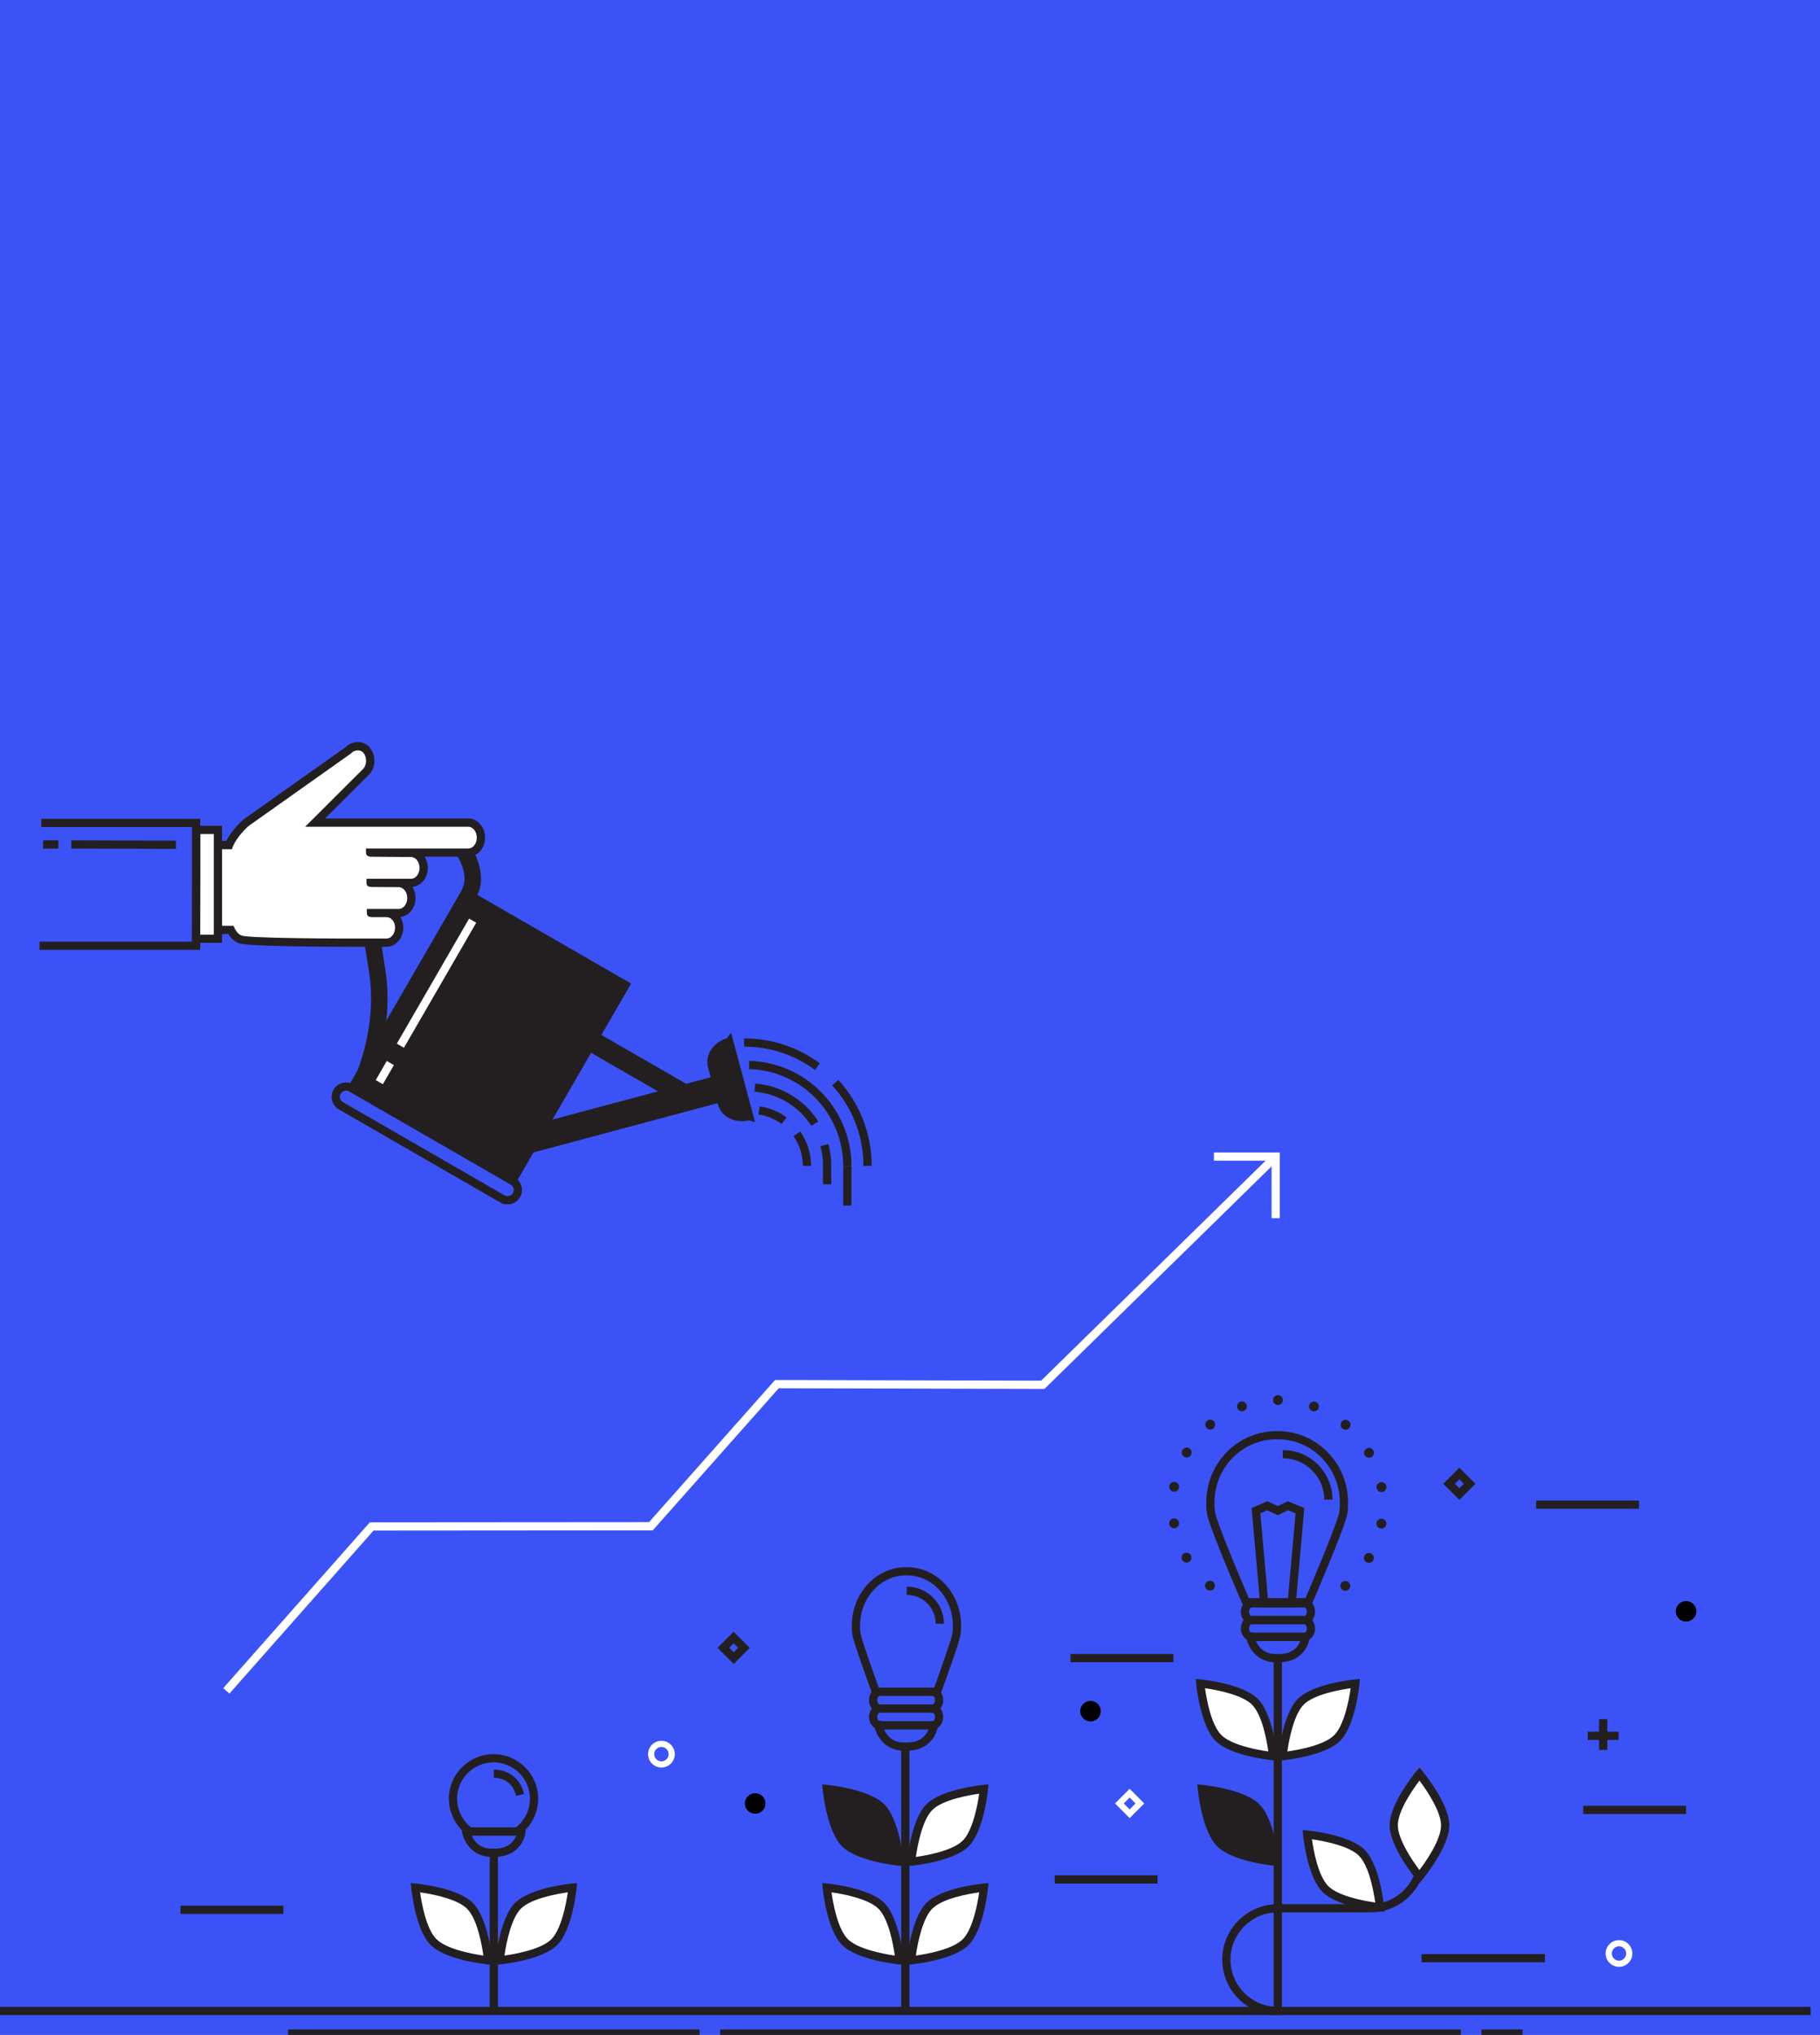 <svg width="390" height="436" viewBox="0 0 390 436" fill="none" xmlns="http://www.w3.org/2000/svg">
<rect x="0" y="0" width="390" height="436" fill="#808080" stroke="none"/>
<g clip-path="url(#clip0_1_5303)">
<rect width="390" height="436" fill="#3B53F6"/>
<path d="M273.849 307.512C273.791 307.512 273.734 307.517 273.677 307.517C273.619 307.517 273.562 307.512 273.505 307.512C265.696 307.512 259.369 313.958 259.369 321.905C259.369 322.927 259.391 323.948 259.673 324.891C261.102 329.637 267.023 343.286 267.023 343.286H280.33C280.33 343.286 286.256 329.637 287.68 324.891C287.962 323.948 287.984 322.931 287.984 321.905C287.984 313.958 281.657 307.512 273.849 307.512Z" fill="#3B53F6"/>
<path d="M280.908 344.166H266.446L266.216 343.638C265.974 343.079 260.255 329.888 258.831 325.146C258.514 324.093 258.487 323.015 258.487 321.91C258.487 313.487 265.224 306.636 273.505 306.636C273.549 306.636 273.593 306.636 273.637 306.636H273.685H273.716C273.76 306.636 273.804 306.636 273.849 306.636C282.129 306.636 288.866 313.487 288.866 321.91C288.866 323.015 288.839 324.089 288.522 325.146C287.098 329.888 281.379 343.079 281.137 343.638L280.908 344.166ZM267.601 342.405H279.748C280.85 339.847 285.599 328.752 286.833 324.635C287.08 323.807 287.102 322.874 287.102 321.905C287.102 314.455 281.154 308.393 273.849 308.393H273.685H273.5C266.19 308.393 260.247 314.455 260.247 321.905C260.247 322.874 260.269 323.812 260.515 324.635C261.754 328.752 266.503 339.847 267.601 342.405Z" fill="#231F20"/>
<path d="M78.667 233.555L75.461 232.088L75.497 232.009C76.066 230.842 81.021 220.262 79.055 208.106C77.128 196.169 76.066 189.591 80.915 181.204C83.248 177.171 86.418 175.934 88.671 175.608C91.264 175.233 94.09 175.832 96.638 177.303C99.099 178.721 101.14 181.182 102.242 184.057C103.389 187.047 103.336 189.988 102.092 192.136L99.037 190.375C99.734 189.173 99.698 187.28 98.944 185.316C98.137 183.216 96.616 181.358 94.87 180.354C93.693 179.676 87.639 176.616 83.971 182.965C79.91 189.992 80.554 195.258 82.538 207.547C84.676 220.777 79.288 232.291 78.667 233.559V233.555Z" fill="#231F20"/>
<path d="M158.736 232.397L158.079 229.944L156.275 223.226C156.253 223.23 156.236 223.234 156.214 223.239C153.647 223.926 152.025 226.206 152.545 228.359L153.312 231.217L153.37 231.428L146.915 233.154L127.532 221.979L126.201 224.282L143.277 234.127L116.704 241.238L113.882 246.116L154.397 235.276L154.732 236.518H154.736C155.363 238.645 157.911 239.811 160.477 239.124C160.499 239.12 160.517 239.111 160.534 239.107L158.731 232.388L158.736 232.397Z" fill="#231F20"/>
<path d="M112.052 247.525L116.122 240.489L140.989 233.836L124.993 224.612L127.206 220.786L147.034 232.216L152.285 230.812L151.571 228.157L151.602 228.117C151.276 225.687 153.008 223.296 155.755 222.459L156.663 221.275L161.809 240.445L160.513 240.036C157.686 240.709 154.935 239.481 154.018 237.161L153.983 237.143L153.767 236.364L112.048 247.53L112.052 247.525ZM117.281 241.999L115.707 244.72L155.019 234.202L155.579 236.276C156.006 237.72 157.647 238.587 159.441 238.42L155.667 224.361C154.04 225.101 153.044 226.682 153.401 228.152L153.449 228.355L154.441 232.053L146.783 234.101L127.85 223.186L127.4 223.961L145.557 234.431L117.281 241.995V241.999Z" fill="#231F20"/>
<path d="M99.673 191.251L73.219 237.007L107.584 256.82L134.039 211.064L99.673 191.251Z" fill="#231F20"/>
<path d="M107.903 258.022L72.009 237.328L99.345 190.045L135.24 210.739L107.903 258.022ZM74.421 236.685L107.259 255.618L132.832 211.386L99.993 192.453L74.421 236.685Z" fill="#231F20"/>
<path d="M100.522 196.822L85.035 223.608L86.562 224.489L102.049 197.702L100.522 196.822Z" fill="white"/>
<path d="M82.882 227.326L80.512 231.425L82.039 232.306L84.409 228.207L82.882 227.326Z" fill="white"/>
<path d="M109.87 253.055C109.755 252.989 109.539 252.866 109.539 252.866L109.486 252.835L75.629 233.313L75.576 233.282C75.576 233.282 75.36 233.158 75.245 233.092C74.192 232.485 72.842 232.846 72.234 233.898C71.626 234.95 71.987 236.298 73.041 236.905C73.155 236.971 73.371 237.095 73.371 237.095L73.424 237.125L107.282 256.648L107.335 256.679C107.335 256.679 107.551 256.802 107.665 256.868C108.719 257.476 110.068 257.115 110.677 256.062C111.285 255.01 110.924 253.663 109.87 253.055Z" fill="#3B53F6"/>
<path d="M108.763 258.044C108.238 258.044 107.709 257.912 107.224 257.63L72.604 237.672C71.89 237.258 71.378 236.593 71.167 235.8C70.955 235.003 71.061 234.176 71.475 233.462C72.326 231.992 74.218 231.485 75.69 232.335L110.311 252.298C111.783 253.148 112.29 255.037 111.439 256.507C110.866 257.493 109.83 258.048 108.763 258.048V258.044ZM74.147 233.682C73.689 233.682 73.243 233.92 73.001 234.343C72.825 234.647 72.776 235.003 72.869 235.347C72.961 235.69 73.177 235.972 73.486 236.148L108.106 256.107C108.737 256.472 109.548 256.252 109.914 255.622C110.28 254.993 110.059 254.182 109.429 253.817L74.809 233.854C74.601 233.735 74.372 233.678 74.152 233.678L74.147 233.682Z" fill="#231F20"/>
<path d="M388 429.993H0V431.754H388V429.993Z" fill="#231F20"/>
<path d="M149.909 434.836H61.727V436.597H149.909V434.836Z" fill="#231F20"/>
<path d="M313.046 434.836H154.318V436.597H313.046V434.836Z" fill="#231F20"/>
<path d="M82.824 201.977C84.323 201.977 85.545 200.537 85.545 198.763C85.545 196.989 84.319 195.628 82.815 195.628C82.815 195.628 79.151 195.628 79.526 195.628C79.751 195.628 83.252 195.628 83.252 195.628H85.443C86.942 195.628 88.159 194.188 88.159 192.414C88.159 190.639 86.942 189.2 85.443 189.2C85.443 189.2 79.072 189.165 79.447 189.165C79.672 189.165 88.08 189.169 88.08 189.169C89.579 189.169 90.796 187.729 90.796 185.955C90.796 184.18 89.579 182.741 88.08 182.741C88.08 182.741 78.957 182.67 79.332 182.67C79.557 182.67 100.35 182.679 100.35 182.679C101.849 182.679 103.066 181.239 103.066 179.465C103.066 177.69 101.849 176.251 100.35 176.251H67.534L78.547 165.261C79.61 164.002 79.61 161.968 78.547 160.713C77.485 159.458 75.549 159.771 74.703 160.713L69.482 164.407L52.763 176.246C52.763 176.246 50.065 178.575 49.09 181.068H46.608L46.67 199.243H49.465C49.928 200.238 50.629 200.995 51.572 201.308C54.037 202.118 82.82 201.977 82.82 201.977H82.824Z" fill="white"/>
<path d="M77.56 202.866C68.975 202.866 53.239 202.778 51.299 202.14C50.329 201.819 49.522 201.127 48.931 200.119H45.788L45.722 180.183H48.508C49.681 177.752 52.071 175.67 52.181 175.577L52.247 175.524L74.121 160.044C74.76 159.383 75.77 158.982 76.748 159C77.732 159.013 78.609 159.418 79.222 160.14C80.567 161.734 80.567 164.231 79.222 165.825L79.169 165.882L69.659 175.366H100.346C102.33 175.366 103.944 177.202 103.944 179.46C103.944 181.719 102.33 183.555 100.346 183.555C100.346 183.555 95.835 183.555 90.994 183.555C91.422 184.229 91.678 185.061 91.678 185.955C91.678 188.099 90.218 189.865 88.371 190.036C88.794 190.706 89.041 191.529 89.041 192.414C89.041 194.532 87.621 196.28 85.805 196.487C86.197 197.129 86.422 197.909 86.422 198.763C86.422 201.022 84.808 202.858 82.824 202.858C82.127 202.858 80.174 202.871 77.56 202.871V202.866ZM47.551 198.358H50.029L50.267 198.869C50.536 199.45 51.035 200.198 51.855 200.471C53.552 201.03 71.749 201.149 82.82 201.096C83.834 201.096 84.654 200.049 84.654 198.763C84.654 197.477 83.843 196.509 82.806 196.509H80.007C79.972 196.509 79.941 196.509 79.905 196.509L79.517 196.491C79.05 196.447 78.609 196.275 78.609 195.628V194.747H85.434C86.448 194.747 87.269 193.7 87.269 192.414C87.269 191.128 86.444 190.08 85.434 190.08L80.355 190.054C80.179 190.054 80.016 190.054 79.861 190.05C79.614 190.05 79.465 190.05 79.434 190.05V190.027C78.847 189.966 78.534 189.781 78.534 189.169V188.288H79.434C79.659 188.288 88.067 188.293 88.067 188.293C89.076 188.293 89.901 187.245 89.901 185.959C89.901 184.674 89.076 183.626 88.067 183.626L79.676 183.56C79.623 183.56 79.566 183.56 79.5 183.56H79.319V183.546C78.913 183.502 78.424 183.331 78.424 182.675V181.798H79.319C79.544 181.798 100.337 181.807 100.337 181.807C101.347 181.807 102.171 180.759 102.171 179.474C102.171 178.188 101.347 177.14 100.337 177.14H65.391L77.886 164.68C78.644 163.751 78.635 162.21 77.864 161.294C77.511 160.876 77.044 160.783 76.713 160.779C76.21 160.77 75.642 160.986 75.351 161.312L75.285 161.386L69.985 165.138L53.301 176.951C53.014 177.202 50.73 179.28 49.901 181.398L49.681 181.957H47.485L47.538 198.371L47.551 198.358Z" fill="#231F20"/>
<path d="M8.474 202.637H42.023V176.321H8.844" fill="#3B53F6"/>
<path d="M42.905 203.518H8.474V201.757H41.141V177.202H8.844V175.44H42.905V203.518Z" fill="#231F20"/>
<path d="M42.023 201.145H46.696V177.818H42.058C42.058 183.071 42.058 193.286 42.023 201.145Z" fill="white"/>
<path d="M47.578 202.025H41.141V201.14C41.18 193.316 41.18 183.172 41.18 177.818V176.938H47.582V202.025H47.578ZM42.909 200.264H45.814V178.699H42.94C42.94 184.013 42.94 192.991 42.909 200.264Z" fill="#231F20"/>
<path d="M12.508 180.055H9.224V181.816H12.508V180.055Z" fill="#231F20"/>
<path d="M15.271 180.051L15.265 181.812L37.69 181.887L37.696 180.125L15.271 180.051Z" fill="#231F20"/>
<path d="M326.273 434.836H317.455V436.597H326.273V434.836Z" fill="#231F20"/>
<path d="M194.882 374.076H193.118V431.314H194.882V374.076Z" fill="#231F20"/>
<path d="M106.7 396.09H104.937V431.314H106.7V396.09Z" fill="#231F20"/>
<path d="M274.695 355.284H272.932V431.3H274.695V355.284Z" fill="#231F20"/>
<path d="M273.813 431.754C267.252 431.754 261.913 426.422 261.913 419.87C261.913 413.319 267.252 407.987 273.813 407.987V409.748C268.227 409.748 263.677 414.287 263.677 419.87C263.677 425.453 268.222 429.993 273.813 429.993V431.754Z" fill="#231F20"/>
<path d="M293.646 407.991H273.373V409.752H293.646V407.991Z" fill="#231F20"/>
<path d="M293.641 409.752V407.991C299.227 407.991 303.778 403.452 303.778 397.869V387.306H305.541V397.869C305.541 404.42 300.202 409.752 293.641 409.752Z" fill="#231F20"/>
<path d="M173.801 249.793H172.038C172.038 247.503 171.346 245.302 170.036 243.431L171.482 242.422C172.999 244.593 173.801 247.138 173.801 249.793Z" fill="#231F20"/>
<path d="M173.863 241.225C172.805 239.569 171.465 238.143 169.882 236.972C167.488 235.206 164.657 234.149 161.694 233.912L161.835 232.155C165.129 232.415 168.273 233.59 170.931 235.554C172.686 236.848 174.172 238.438 175.349 240.274L173.863 241.22V241.225Z" fill="#231F20"/>
<path d="M182.457 249.793H180.693C180.693 243.241 177.541 237.007 172.259 233.106C168.837 230.579 164.776 229.183 160.513 229.064L160.561 227.303C165.186 227.43 169.591 228.945 173.308 231.688C179.035 235.915 182.457 242.682 182.457 249.788V249.793Z" fill="#231F20"/>
<path d="M186.786 249.793H185.023C185.023 243.395 182.642 237.271 178.321 232.555L179.621 231.366C184.242 236.408 186.786 242.951 186.786 249.793Z" fill="#231F20"/>
<path d="M110.986 408.335C107.912 411.403 107.088 420.011 107.088 420.011C107.088 420.011 115.703 419.188 118.781 416.119C121.858 413.05 122.678 404.442 122.678 404.442C122.678 404.442 114.063 405.266 110.986 408.335Z" fill="white"/>
<path d="M106.109 420.989L106.211 419.928C106.246 419.562 107.101 410.972 110.364 407.714C113.627 404.456 122.229 403.602 122.595 403.566L123.658 403.465L123.556 404.526C123.521 404.892 122.666 413.482 119.403 416.74C116.14 419.998 107.538 420.852 107.172 420.887L106.109 420.989ZM121.669 405.455C119.315 405.785 113.808 406.763 111.612 408.96C109.579 410.99 108.495 416.168 108.098 418.999C110.452 418.668 115.959 417.691 118.155 415.494C120.188 413.464 121.272 408.286 121.669 405.455Z" fill="#231F20"/>
<path d="M100.699 408.335C103.772 411.403 104.597 420.011 104.597 420.011C104.597 420.011 95.981 419.188 92.904 416.119C89.831 413.05 89.006 404.442 89.006 404.442C89.006 404.442 97.622 405.266 100.699 408.335Z" fill="white"/>
<path d="M105.576 420.989L104.513 420.887C104.147 420.852 95.545 419.998 92.282 416.74C89.019 413.482 88.164 404.892 88.129 404.526L88.027 403.465L89.09 403.566C89.456 403.602 98.058 404.456 101.321 407.714C104.583 410.972 105.439 419.562 105.474 419.928L105.576 420.989ZM90.02 405.451C90.351 407.802 91.33 413.301 93.53 415.494C95.562 417.524 100.748 418.607 103.583 418.999C103.252 416.647 102.273 411.148 100.073 408.956C98.04 406.926 92.855 405.843 90.02 405.451Z" fill="#231F20"/>
<path d="M199.141 408.335C196.068 411.403 195.243 420.011 195.243 420.011C195.243 420.011 203.859 419.188 206.936 416.119C210.009 413.05 210.834 404.442 210.834 404.442C210.834 404.442 202.218 405.266 199.141 408.335Z" fill="white"/>
<path d="M194.265 420.989L194.366 419.928C194.401 419.562 195.257 410.972 198.519 407.714C201.782 404.456 210.384 403.602 210.75 403.566L211.813 403.465L211.711 404.526C211.676 404.892 210.821 413.482 207.558 416.74C204.295 419.998 195.693 420.852 195.327 420.887L194.265 420.989ZM209.824 405.455C207.47 405.785 201.963 406.763 199.767 408.96C197.735 410.99 196.65 416.168 196.258 418.999C198.612 418.668 204.119 417.691 206.315 415.494C208.347 413.464 209.432 408.286 209.824 405.455Z" fill="#231F20"/>
<path d="M188.859 408.335C191.932 411.403 192.757 420.011 192.757 420.011C192.757 420.011 184.141 419.188 181.064 416.119C177.991 413.05 177.166 404.442 177.166 404.442C177.166 404.442 185.781 405.266 188.859 408.335Z" fill="white"/>
<path d="M193.736 420.989L192.673 420.887C192.307 420.852 183.705 419.998 180.442 416.74C177.18 413.482 176.324 404.892 176.289 404.526L176.188 403.465L177.25 403.566C177.616 403.602 186.218 404.456 189.481 407.714C192.744 410.972 193.599 419.562 193.634 419.928L193.736 420.989ZM178.18 405.451C178.511 407.802 179.49 413.301 181.69 415.494C183.723 417.524 188.908 418.607 191.743 418.999C191.412 416.647 190.433 411.148 188.233 408.956C186.201 406.926 181.015 405.843 178.18 405.451Z" fill="#231F20"/>
<path d="M199.141 387.201C196.068 390.27 195.243 398.877 195.243 398.877C195.243 398.877 203.859 398.054 206.936 394.985C210.009 391.916 210.834 383.309 210.834 383.309C210.834 383.309 202.218 384.132 199.141 387.201Z" fill="white"/>
<path d="M194.265 399.855L194.366 398.794C194.401 398.428 195.257 389.838 198.519 386.58C201.782 383.322 210.384 382.468 210.75 382.432L211.813 382.331L211.711 383.392C211.676 383.758 210.821 392.348 207.558 395.606C204.295 398.864 195.693 399.718 195.327 399.753L194.265 399.855ZM209.824 384.321C207.47 384.651 201.963 385.629 199.767 387.826C197.735 389.856 196.65 395.034 196.258 397.865C198.612 397.534 204.119 396.557 206.315 394.36C208.347 392.33 209.432 387.152 209.824 384.321Z" fill="#231F20"/>
<path d="M188.859 387.201C191.932 390.27 192.757 398.877 192.757 398.877C192.757 398.877 184.141 398.054 181.064 394.985C177.991 391.916 177.166 383.309 177.166 383.309C177.166 383.309 185.781 384.132 188.859 387.201Z" fill="#231F20"/>
<path d="M193.736 399.855L192.673 399.753C192.307 399.718 183.705 398.864 180.442 395.606C177.18 392.348 176.324 383.758 176.289 383.392L176.188 382.331L177.25 382.432C177.616 382.468 186.218 383.322 189.481 386.58C192.744 389.838 193.599 398.428 193.634 398.794L193.736 399.855ZM178.18 384.317C178.511 386.668 179.49 392.167 181.69 394.36C183.723 396.39 188.908 397.473 191.743 397.865C191.412 395.513 190.433 390.014 188.233 387.822C186.201 385.792 181.015 384.709 178.18 384.317Z" fill="#231F20"/>
<path d="M269.246 387.201C272.319 390.27 273.143 398.877 273.143 398.877C273.143 398.877 264.528 398.054 261.45 394.985C258.377 391.916 257.553 383.309 257.553 383.309C257.553 383.309 266.168 384.132 269.246 387.201Z" fill="#231F20"/>
<path d="M274.122 399.855L273.059 399.753C272.693 399.718 264.091 398.864 260.829 395.606C257.566 392.348 256.71 383.758 256.675 383.392L256.574 382.331L257.636 382.432C258.002 382.468 266.604 383.322 269.867 386.58C273.13 389.838 273.985 398.428 274.021 398.794L274.122 399.855ZM258.567 384.317C258.897 386.668 259.876 392.167 262.076 394.36C264.109 396.39 269.294 397.473 272.129 397.865C271.798 395.513 270.82 390.014 268.624 387.822C266.591 385.792 261.406 384.709 258.571 384.317H258.567Z" fill="#231F20"/>
<path d="M268.897 364.605C271.97 367.674 272.795 376.281 272.795 376.281C272.795 376.281 264.179 375.458 261.102 372.389C258.029 369.32 257.204 360.713 257.204 360.713C257.204 360.713 265.819 361.536 268.897 364.605Z" fill="white"/>
<path d="M273.774 377.259L272.711 377.157C272.345 377.122 263.743 376.268 260.48 373.01C257.218 369.752 256.362 361.162 256.327 360.796L256.226 359.735L257.288 359.836C257.654 359.872 266.256 360.726 269.519 363.984C272.782 367.242 273.637 375.832 273.672 376.198L273.774 377.259ZM258.219 361.721C258.549 364.072 259.528 369.571 261.728 371.764C263.761 373.794 268.946 374.877 271.781 375.269C271.45 372.917 270.471 367.418 268.271 365.226C266.239 363.196 261.054 362.113 258.219 361.721Z" fill="#231F20"/>
<path d="M49.162 362.866L47.839 361.703L79.245 326.18L139.076 326.136L166.077 295.681L223.1 295.822L272.747 247.179L273.981 248.438L223.819 297.588L166.871 297.447L139.87 327.898H139.477L80.043 327.942L49.162 362.866Z" fill="white"/>
<path d="M274.245 261.017H272.482V248.689H260.136V246.928H274.245V261.017Z" fill="white"/>
<path d="M291.811 396.975C294.884 400.044 295.709 408.652 295.709 408.652C295.709 408.652 287.093 407.828 284.016 404.76C280.943 401.691 280.118 393.083 280.118 393.083C280.118 393.083 288.734 393.906 291.811 396.975Z" fill="white"/>
<path d="M296.688 409.625L295.625 409.523C295.259 409.488 286.657 408.634 283.394 405.376C280.132 402.118 279.276 393.528 279.241 393.162L279.14 392.101L280.202 392.202C280.568 392.238 289.17 393.092 292.433 396.35C295.696 399.608 296.551 408.198 296.586 408.564L296.688 409.625ZM281.133 394.087C281.463 396.438 282.442 401.937 284.642 404.13C286.675 406.16 291.86 407.243 294.695 407.635C294.364 405.283 293.385 399.784 291.185 397.592C289.153 395.562 283.968 394.479 281.133 394.087Z" fill="#231F20"/>
<path d="M233.682 368.836C234.899 368.836 235.886 367.85 235.886 366.635C235.886 365.419 234.899 364.433 233.682 364.433C232.464 364.433 231.477 365.419 231.477 366.635C231.477 367.85 232.464 368.836 233.682 368.836Z" fill="black"/>
<path d="M60.727 408.312H38.681V410.074H60.727V408.312Z" fill="#231F20"/>
<path d="M346.929 421.416C345.351 421.416 344.063 420.13 344.063 418.554C344.063 416.978 345.351 415.692 346.929 415.692C348.508 415.692 349.795 416.978 349.795 418.554C349.795 420.13 348.508 421.416 346.929 421.416ZM346.929 417.013C346.078 417.013 345.386 417.704 345.386 418.554C345.386 419.404 346.078 420.095 346.929 420.095C347.78 420.095 348.473 419.404 348.473 418.554C348.473 417.704 347.78 417.013 346.929 417.013Z" fill="white"/>
<path d="M312.719 321.368L309.267 317.921L312.719 314.473L316.172 317.921L312.719 321.368ZM311.763 317.921L312.719 318.876L313.676 317.921L312.719 316.965L311.763 317.921Z" fill="#231F20"/>
<path d="M331.065 418.686H304.611V420.447H331.065V418.686Z" fill="#231F20"/>
<path d="M361.298 386.91H339.253V388.671H361.298V386.91Z" fill="#231F20"/>
<path d="M344.425 368.347H342.661V374.952H344.425V368.347Z" fill="#231F20"/>
<path d="M346.85 371.033H340.236V372.794H346.85V371.033Z" fill="#231F20"/>
<path d="M157.211 356.508L153.758 353.06L157.211 349.613L160.663 353.06L157.211 356.508ZM156.254 353.06L157.211 354.016L158.167 353.06L157.211 352.105L156.254 353.06Z" fill="#231F20"/>
<path d="M351.219 321.513H329.174V323.274H351.219V321.513Z" fill="#231F20"/>
<path d="M141.735 378.707C140.156 378.707 138.869 377.422 138.869 375.846C138.869 374.269 140.156 372.984 141.735 372.984C143.313 372.984 144.6 374.269 144.6 375.846C144.6 377.422 143.313 378.707 141.735 378.707ZM141.735 374.305C140.884 374.305 140.191 374.996 140.191 375.846C140.191 376.695 140.884 377.387 141.735 377.387C142.586 377.387 143.278 376.695 143.278 375.846C143.278 374.996 142.586 374.305 141.735 374.305Z" fill="white"/>
<path d="M248.051 401.814H226.006V403.575H248.051V401.814Z" fill="#231F20"/>
<path d="M161.822 388.614C163.04 388.614 164.027 387.628 164.027 386.412C164.027 385.197 163.04 384.211 161.822 384.211C160.605 384.211 159.618 385.197 159.618 386.412C159.618 387.628 160.605 388.614 161.822 388.614Z" fill="black"/>
<path d="M361.298 347.438C362.516 347.438 363.503 346.452 363.503 345.236C363.503 344.021 362.516 343.035 361.298 343.035C360.081 343.035 359.094 344.021 359.094 345.236C359.094 346.452 360.081 347.438 361.298 347.438Z" fill="black"/>
<path d="M251.437 354.386H229.392V356.147H251.437V354.386Z" fill="#231F20"/>
<path d="M242.068 389.547L238.929 386.412L242.068 383.278L245.207 386.412L242.068 389.547ZM240.798 386.412L242.068 387.681L243.338 386.412L242.068 385.144L240.798 386.412Z" fill="white"/>
<path d="M182.457 249.793H180.693V258.304H182.457V249.793Z" fill="#231F20"/>
<path d="M167.51 240.837C166.046 239.759 164.326 239.05 162.532 238.786L162.787 237.042C164.864 237.35 166.861 238.169 168.555 239.42L167.505 240.837H167.51Z" fill="#231F20"/>
<path d="M178.127 253.755H176.363C176.363 253.205 176.359 249.317 176.346 249.057C176.293 247.877 176.107 246.706 175.799 245.579L177.501 245.112C177.845 246.367 178.052 247.67 178.109 248.978C178.122 249.273 178.127 253.707 178.127 253.751V253.755Z" fill="#231F20"/>
<path d="M174.635 229.244C170.213 225.982 164.962 224.256 159.45 224.256V222.495C165.345 222.495 170.958 224.339 175.684 227.827L174.635 229.244Z" fill="#231F20"/>
<path d="M279.497 348.01H268.2C266.931 348.01 265.899 346.808 265.899 345.329C265.899 343.849 266.931 342.647 268.2 342.647H279.497C280.766 342.647 281.798 343.849 281.798 345.329C281.798 346.808 280.766 348.01 279.497 348.01ZM268.2 344.413C267.954 344.413 267.663 344.814 267.663 345.333C267.663 345.853 267.954 346.253 268.2 346.253H279.497C279.743 346.253 280.034 345.853 280.034 345.333C280.034 344.814 279.743 344.413 279.497 344.413H268.2Z" fill="#231F20"/>
<path d="M279.497 351.607H268.2C266.931 351.607 265.899 350.405 265.899 348.926C265.899 347.447 266.931 346.245 268.2 346.245H279.497C280.766 346.245 281.798 347.447 281.798 348.926C281.798 350.405 280.766 351.607 279.497 351.607ZM268.2 348.01C267.954 348.01 267.663 348.411 267.663 348.93C267.663 349.45 267.954 349.851 268.2 349.851H279.497C279.743 349.851 280.034 349.45 280.034 348.93C280.034 348.411 279.743 348.01 279.497 348.01H268.2Z" fill="#231F20"/>
<path d="M274.078 356.164H273.381C268.624 356.164 267.177 351.968 267.05 350.846L266.961 350.066L267.729 349.859L268.496 349.683L268.553 349.846H280.625L280.643 350.705C280.656 351.308 280.264 352.977 278.967 354.302C277.759 355.535 276.115 356.16 274.073 356.16L274.078 356.164ZM269.122 351.607C269.611 352.721 270.784 354.403 273.385 354.403H274.082C277.094 354.403 278.235 352.695 278.654 351.607H269.126H269.122Z" fill="#231F20"/>
<path d="M277.601 344.382H270.097L268.201 323.125L271.578 321.654L273.805 322.702L275.952 321.659L279.497 323.112L277.601 344.387V344.382ZM271.71 342.621H275.987L277.623 324.248L276.014 323.587L273.822 324.657L271.552 323.592L270.07 324.234L271.71 342.625V342.621Z" fill="#231F20"/>
<path d="M273.849 301.04C274.433 301.04 274.907 300.567 274.907 299.983C274.907 299.399 274.433 298.926 273.849 298.926C273.264 298.926 272.791 299.399 272.791 299.983C272.791 300.567 273.264 301.04 273.849 301.04Z" fill="#231F20"/>
<path d="M267.125 300.969C267.323 301.52 267.041 302.123 266.494 302.325C265.943 302.524 265.339 302.242 265.136 301.696C264.938 301.145 265.22 300.542 265.767 300.34C266.318 300.142 266.922 300.423 267.125 300.969Z" fill="#231F20"/>
<path d="M260.149 304.549C260.524 304.998 260.467 305.663 260.017 306.037C259.567 306.411 258.902 306.354 258.527 305.905C258.152 305.456 258.209 304.791 258.659 304.417C259.109 304.042 259.775 304.1 260.149 304.549Z" fill="#231F20"/>
<path d="M254.823 310.299C255.331 310.59 255.502 311.237 255.211 311.743C254.92 312.249 254.272 312.421 253.765 312.131C253.258 311.84 253.086 311.193 253.377 310.686C253.668 310.18 254.316 310.008 254.823 310.299Z" fill="#231F20"/>
<path d="M251.79 317.52C252.367 317.621 252.751 318.167 252.65 318.744C252.548 319.321 252.001 319.704 251.424 319.602C250.846 319.501 250.463 318.955 250.564 318.378C250.666 317.802 251.212 317.419 251.79 317.52Z" fill="#231F20"/>
<path d="M251.411 325.344C251.988 325.243 252.535 325.626 252.636 326.202C252.738 326.779 252.354 327.325 251.777 327.426C251.199 327.528 250.652 327.145 250.551 326.568C250.45 325.991 250.833 325.445 251.411 325.344Z" fill="#231F20"/>
<path d="M253.73 332.824C254.237 332.534 254.885 332.705 255.176 333.212C255.467 333.718 255.295 334.365 254.788 334.656C254.281 334.947 253.633 334.775 253.342 334.269C253.051 333.762 253.223 333.115 253.73 332.824Z" fill="#231F20"/>
<path d="M258.474 339.063C258.849 338.614 259.519 338.557 259.964 338.931C260.414 339.306 260.471 339.975 260.097 340.42C259.722 340.869 259.052 340.926 258.606 340.552C258.157 340.177 258.099 339.508 258.474 339.063Z" fill="#231F20"/>
<path d="M287.477 340.468C287.102 340.019 287.16 339.354 287.609 338.98C288.059 338.605 288.725 338.663 289.1 339.112C289.474 339.561 289.417 340.226 288.967 340.6C288.518 340.974 287.852 340.917 287.477 340.468Z" fill="#231F20"/>
<path d="M292.803 334.718C292.296 334.427 292.124 333.78 292.415 333.274C292.706 332.767 293.354 332.596 293.862 332.886C294.369 333.177 294.541 333.824 294.25 334.33C293.959 334.837 293.31 335.008 292.803 334.718Z" fill="#231F20"/>
<path d="M295.837 327.497C295.259 327.395 294.876 326.85 294.977 326.273C295.079 325.696 295.625 325.313 296.203 325.414C296.78 325.515 297.164 326.061 297.063 326.638C296.961 327.215 296.415 327.598 295.837 327.497Z" fill="#231F20"/>
<path d="M296.221 319.673C295.643 319.774 295.096 319.391 294.995 318.814C294.893 318.238 295.277 317.692 295.855 317.59C296.432 317.489 296.979 317.872 297.08 318.449C297.182 319.026 296.798 319.572 296.221 319.673Z" fill="#231F20"/>
<path d="M293.897 312.192C293.39 312.483 292.742 312.311 292.451 311.805C292.16 311.299 292.331 310.651 292.839 310.361C293.346 310.07 293.994 310.242 294.285 310.748C294.576 311.255 294.404 311.902 293.897 312.192Z" fill="#231F20"/>
<path d="M289.152 305.953C288.778 306.403 288.107 306.46 287.662 306.086C287.212 305.711 287.155 305.042 287.53 304.597C287.905 304.148 288.575 304.091 289.02 304.465C289.465 304.84 289.527 305.509 289.152 305.953Z" fill="#231F20"/>
<path d="M282.557 301.713C282.358 302.264 281.75 302.545 281.199 302.343C280.648 302.145 280.365 301.537 280.568 300.987C280.767 300.436 281.375 300.155 281.926 300.357C282.477 300.555 282.759 301.163 282.557 301.713Z" fill="#231F20"/>
<path d="M285.533 321.32H283.769C283.769 316.428 279.783 312.448 274.885 312.448V310.687C280.758 310.687 285.533 315.455 285.533 321.32Z" fill="#231F20"/>
<path d="M278.743 364.605C275.67 367.674 274.845 376.281 274.845 376.281C274.845 376.281 283.461 375.458 286.538 372.389C289.611 369.32 290.436 360.713 290.436 360.713C290.436 360.713 281.82 361.536 278.743 364.605Z" fill="white"/>
<path d="M273.866 377.259L273.968 376.198C274.003 375.832 274.858 367.242 278.121 363.984C281.384 360.726 289.986 359.872 290.352 359.836L291.414 359.735L291.313 360.796C291.278 361.162 290.422 369.752 287.16 373.01C283.897 376.268 275.295 377.122 274.929 377.157L273.866 377.259ZM289.426 361.725C287.071 362.055 281.564 363.033 279.369 365.23C277.336 367.26 276.252 372.438 275.859 375.269C278.214 374.938 283.721 373.961 285.916 371.764C287.949 369.734 289.033 364.556 289.426 361.725Z" fill="#231F20"/>
<path d="M298.659 391.093C298.659 386.751 304.17 380.085 304.17 380.085C304.17 380.085 309.681 386.751 309.681 391.093C309.681 395.434 304.17 402.1 304.17 402.1C304.17 402.1 298.659 395.434 298.659 391.093Z" fill="white"/>
<path d="M304.17 403.483L303.491 402.659C303.257 402.378 297.777 395.698 297.777 391.093C297.777 386.487 303.257 379.808 303.491 379.526L304.17 378.703L304.849 379.526C305.083 379.808 310.563 386.487 310.563 391.093C310.563 395.698 305.083 402.378 304.849 402.659L304.17 403.483ZM304.17 381.512C302.737 383.405 299.536 387.989 299.536 391.093C299.536 393.964 302.437 398.393 304.161 400.674C305.594 398.78 308.795 394.197 308.795 391.093C308.795 388.222 305.894 383.793 304.17 381.512Z" fill="#231F20"/>
<path d="M199.815 366.947H188.519C187.25 366.947 186.218 365.745 186.218 364.266C186.218 362.786 187.25 361.589 188.519 361.589H199.815C201.085 361.589 202.117 362.791 202.117 364.266C202.117 365.741 201.085 366.947 199.815 366.947ZM188.519 363.35C188.272 363.35 187.981 363.751 187.981 364.266C187.981 364.781 188.272 365.186 188.519 365.186H199.815C200.062 365.186 200.353 364.785 200.353 364.266C200.353 363.746 200.062 363.35 199.815 363.35H188.519Z" fill="#231F20"/>
<path d="M199.815 370.544H188.519C187.25 370.544 186.218 369.342 186.218 367.867C186.218 366.392 187.25 365.186 188.519 365.186H199.815C201.085 365.186 202.117 366.388 202.117 367.867C202.117 369.347 201.085 370.544 199.815 370.544ZM188.519 366.947C188.272 366.947 187.981 367.348 187.981 367.867C187.981 368.387 188.272 368.783 188.519 368.783H199.815C200.062 368.783 200.353 368.383 200.353 367.867C200.353 367.352 200.062 366.947 199.815 366.947H188.519Z" fill="#231F20"/>
<path d="M194.397 375.101H193.7C188.943 375.101 187.497 370.905 187.369 369.782L187.281 369.003L188.048 368.796L188.815 368.62L188.872 368.783H200.945L200.962 369.642C200.975 370.245 200.583 371.918 199.287 373.239C198.079 374.472 196.434 375.097 194.393 375.097L194.397 375.101ZM189.441 370.544C189.931 371.658 191.103 373.34 193.705 373.34H194.401C197.413 373.34 198.555 371.632 198.974 370.544H189.446H189.441Z" fill="#231F20"/>
<path d="M106.047 397.851H105.351C100.593 397.851 99.147 393.655 99.019 392.532L98.931 391.753L99.698 391.546L100.466 391.37L100.523 391.533H112.595L112.617 392.392C112.63 392.995 112.242 394.664 110.942 395.989C109.733 397.222 108.084 397.851 106.047 397.851ZM101.092 393.294C101.581 394.408 102.754 396.09 105.355 396.09H106.052C109.063 396.09 110.205 394.382 110.624 393.294H101.096H101.092Z" fill="#231F20"/>
<path d="M105.756 376.726C100.959 376.726 97.07 380.609 97.07 385.4C97.07 388.284 98.486 390.837 100.659 392.414H110.853C113.022 390.837 114.442 388.288 114.442 385.4C114.442 380.609 110.553 376.726 105.756 376.726Z" fill="#3B53F6"/>
<path d="M111.14 393.294H100.373L100.14 393.127C97.666 391.331 96.189 388.442 96.189 385.404C96.189 380.138 100.479 375.85 105.757 375.85C111.034 375.85 115.324 380.134 115.324 385.404C115.324 388.442 113.847 391.331 111.374 393.127L111.14 393.294ZM100.955 391.533H110.558C112.441 390.058 113.561 387.786 113.561 385.4C113.561 381.103 110.06 377.607 105.757 377.607C101.453 377.607 97.953 381.103 97.953 385.4C97.953 387.786 99.068 390.058 100.955 391.533Z" fill="#231F20"/>
<path d="M187.677 362.469H200.812C202.099 358.916 204.123 353.228 204.837 350.692C205.053 349.93 205.067 349.111 205.067 348.283C205.067 341.868 200.278 336.664 194.375 336.664C194.33 336.664 194.286 336.664 194.242 336.668C194.198 336.668 194.154 336.664 194.11 336.664C188.206 336.664 183.418 341.868 183.418 348.283C183.418 349.111 183.436 349.93 183.647 350.692C184.362 353.228 186.385 358.916 187.673 362.469H187.677Z" fill="#3B53F6"/>
<path d="M201.429 363.35H187.06L186.848 362.769C185.389 358.736 183.502 353.408 182.801 350.929C182.558 350.062 182.536 349.181 182.536 348.283C182.536 341.393 187.73 335.783 194.11 335.783C194.15 335.783 194.185 335.783 194.225 335.783C194.295 335.783 194.335 335.783 194.375 335.783C200.759 335.783 205.948 341.393 205.948 348.283C205.948 349.146 205.926 350.062 205.684 350.929C204.987 353.399 203.1 358.731 201.641 362.769L201.429 363.35ZM188.294 361.589H200.19C201.403 358.234 203.307 352.858 203.986 350.454C204.172 349.802 204.185 349.054 204.185 348.283C204.185 342.361 199.785 337.544 194.375 337.544H194.255H194.141C188.704 337.544 184.304 342.361 184.304 348.283C184.304 349.054 184.317 349.802 184.503 350.454C185.182 352.862 187.086 358.234 188.299 361.589H188.294Z" fill="#231F20"/>
<path d="M110.593 384.775C109.751 381.292 106.974 380.913 105.818 380.913V379.152C108.345 379.152 111.378 380.521 112.304 384.361L110.589 384.775H110.593Z" fill="#231F20"/>
<path d="M202.271 347.909H200.508C200.508 344.492 197.726 341.714 194.304 341.714V339.953C198.7 339.953 202.271 343.524 202.271 347.909Z" fill="#231F20"/>
</g>
<defs>
<clipPath id="clip0_1_5303">
<rect width="390" height="436" fill="white"/>
</clipPath>
</defs>
</svg>

